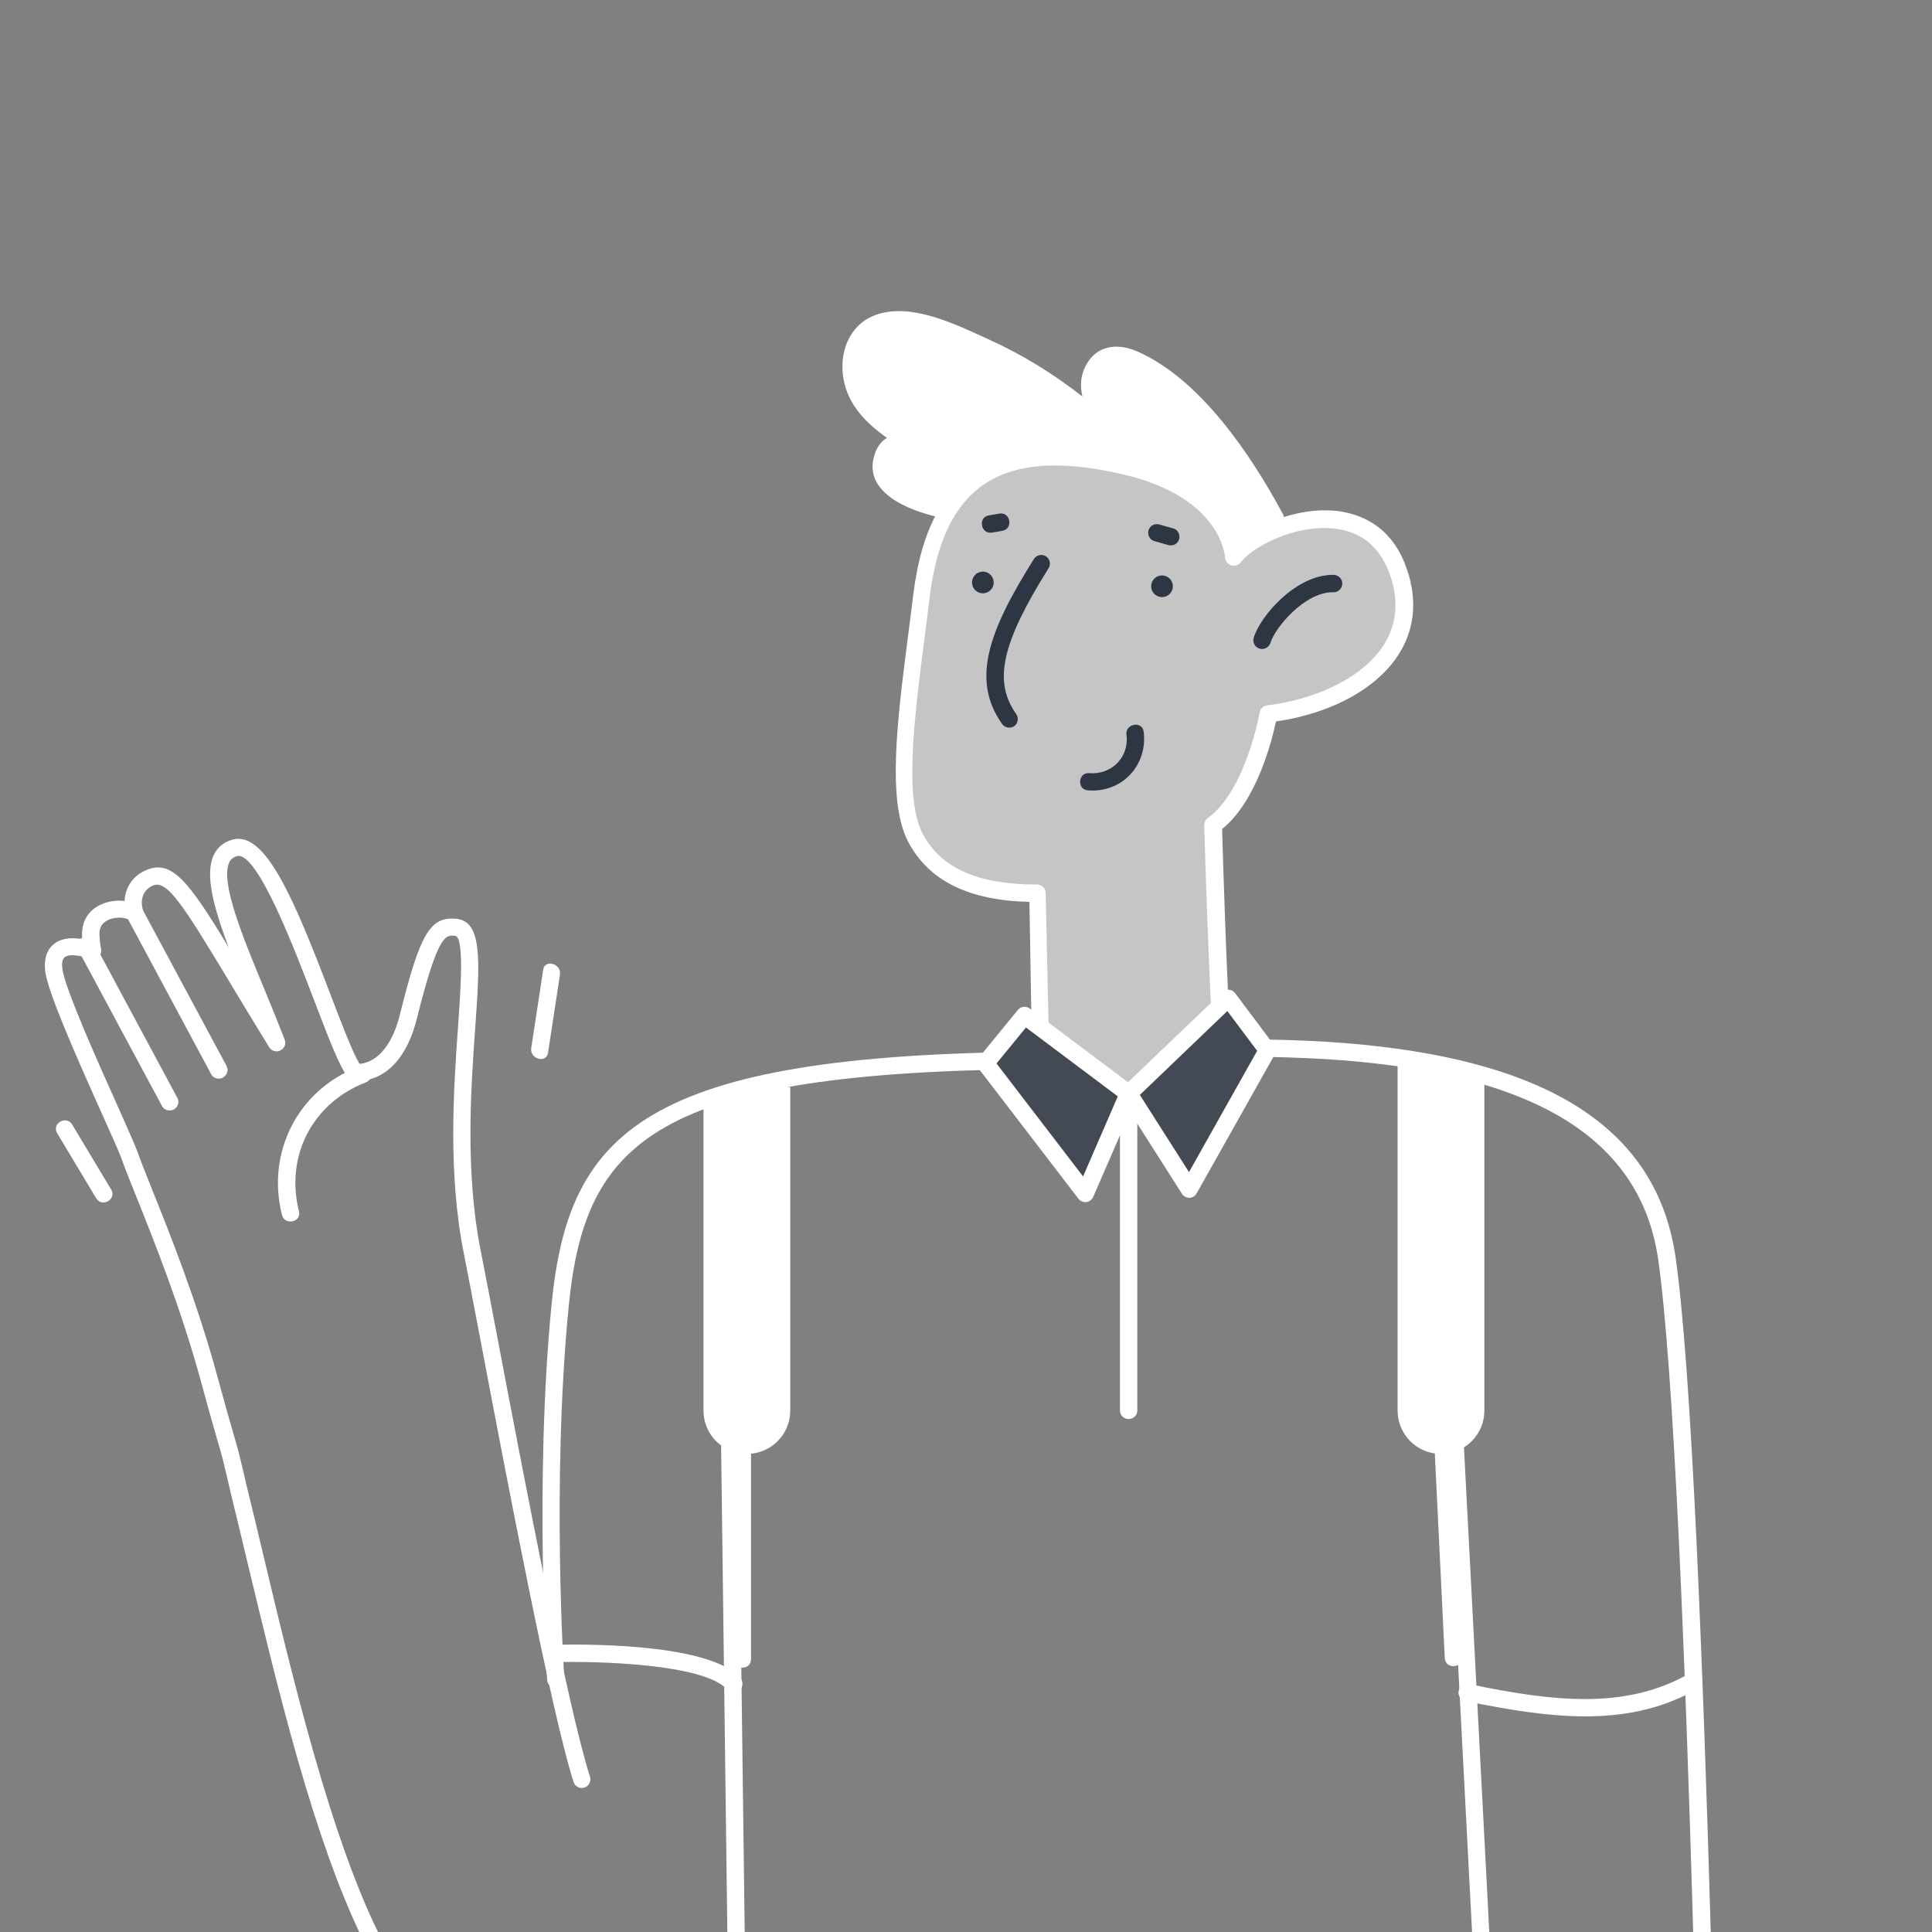 <svg width="756" height="756" viewBox="0 0 756 756" fill="none" xmlns="http://www.w3.org/2000/svg">
<rect x="0" y="0" width="756" height="756" fill="#808080" stroke="none"/>
<g >
<path d="M342.48 177.141C336.68 192.773 356.343 199.987 367.377 202.392C368.014 202.534 368.508 202.534 369.004 202.321C369.145 202.392 369.357 202.463 369.499 202.534C381.595 180.183 404.864 174.1 440.442 182.376C481.818 191.995 482.952 218.024 482.952 218.024C485.639 214.558 491.014 210.738 497.735 207.839C498.23 207.202 498.654 206.565 499.077 205.787C499.077 205.717 499.149 205.646 499.149 205.646C501.341 205.434 503.25 203.382 501.908 200.978C489.669 178.202 469.654 148.213 444.898 137.462C437.187 134.137 429.125 135.057 424.88 143.049C422.759 147.01 422.619 151.112 423.538 155.144C412.149 146.232 399.913 138.664 386.686 132.723C374.308 127.064 356.131 118.01 342.268 123.386C332.153 127.276 328.192 138.169 330.102 148.495C331.941 158.539 339.014 165.683 347.077 171.341C345.097 172.473 343.47 174.454 342.48 177.141Z" fill="white"/>
<path d="M358.324 327.87C367.307 344.987 386.335 349.655 406.138 349.655L407.269 415.082C407.269 415.082 412.009 436.299 451.899 428.024C475.808 423.073 478.212 410.202 478.212 410.202C478.212 410.202 476.514 383.039 474.745 322.99C490.803 311.531 496.39 279.49 496.39 279.49C529.279 275.388 559.27 254.593 546.679 222.34C537.769 199.494 514.004 200.837 497.735 207.84C491.086 210.739 485.639 214.559 482.952 218.025C482.952 218.025 481.821 191.996 440.442 182.377C404.864 174.101 381.595 180.255 369.5 202.535C365.043 210.669 362.144 220.996 360.658 233.444C356.131 271.356 349.27 310.47 358.324 327.87Z" fill="#C5C5C5"/>
<path d="M434.927 433.256C408.191 433.256 404.158 416.564 403.946 415.713C403.874 415.501 403.874 415.29 403.874 415.006L402.816 352.904C378.835 352.338 363.346 344.558 355.354 329.351C347.079 313.507 351.04 282.244 355.283 249.142C355.991 243.767 356.698 238.32 357.334 232.945C358.961 219.789 361.932 209.25 366.6 200.762C379.263 177.28 403.734 170.136 441.292 178.907C472.201 186.121 481.893 202.106 485.004 211.16C488.115 208.755 492.005 206.421 496.39 204.511C502.544 201.894 518.317 196.377 532.606 202.389C540.597 205.714 546.399 211.938 549.865 220.921C554.602 233.157 553.967 244.898 547.953 255.013C539.678 268.947 521.572 279.061 499.293 282.315C497.663 290.025 491.721 313.507 478.215 324.4C479.913 382.54 481.61 409.487 481.61 409.771C481.61 410.054 481.61 410.338 481.538 410.621C481.398 411.256 478.427 425.828 452.538 431.132C445.749 432.689 439.947 433.256 434.927 433.256ZM410.595 414.511C411.302 416.703 417.316 431.555 451.124 424.626C470.293 420.665 474.11 411.68 474.677 409.771C474.466 405.598 472.836 377.802 471.211 322.985C471.211 321.853 471.706 320.792 472.625 320.085C487.408 309.546 492.855 279.132 492.927 278.778C493.207 277.293 494.341 276.162 495.826 276.02C516.832 273.403 534.515 264.066 541.942 251.618C546.894 243.271 547.389 233.794 543.356 223.467C540.529 216.323 536 211.372 529.775 208.755C521.572 205.289 509.971 206.067 498.937 210.877C492.995 213.423 487.904 216.96 485.499 220.001C484.649 221.133 483.163 221.628 481.75 221.203C480.408 220.779 479.417 219.506 479.346 218.091C479.274 217.172 477.577 194.467 439.452 185.626C404.796 177.563 383.436 183.433 372.259 204.087C368.085 211.726 365.257 221.699 363.771 233.793C363.134 239.169 362.427 244.616 361.72 249.991C357.83 280.617 353.727 312.234 361.012 326.168C368.015 339.607 382.585 346.114 405.503 346.114C405.571 346.114 405.715 346.114 405.787 346.114C407.624 346.114 409.181 347.599 409.181 349.438L410.595 414.511Z" fill="white"/>
<path d="M394.889 284.719C393.831 284.719 392.768 284.224 392.133 283.305C379.682 265.764 387.253 246.312 404.581 218.727C405.571 217.171 407.692 216.676 409.249 217.666C410.807 218.657 411.302 220.779 410.311 222.335C391.922 251.688 388.595 266.612 397.648 279.415C398.711 280.97 398.355 283.093 396.87 284.154C396.307 284.507 395.6 284.719 394.889 284.719Z" fill="#2E3643"/>
<path d="M455.43 233.588C457.739 233.182 459.281 230.981 458.873 228.673C458.469 226.365 456.269 224.823 453.959 225.23C451.65 225.636 450.107 227.837 450.516 230.145C450.92 232.453 453.124 233.995 455.43 233.588Z" fill="#2E3643"/>
<path d="M385.333 232.101C387.643 231.694 389.185 229.494 388.777 227.186C388.372 224.877 386.172 223.336 383.863 223.742C381.553 224.149 380.011 226.349 380.419 228.657C380.827 230.966 383.027 232.507 385.333 232.101Z" fill="#2E3643"/>
<path d="M426.225 302.546C434.995 303.254 441.927 296.251 440.797 287.48C440.23 283.166 446.951 281.964 447.514 286.278C449.211 299.434 438.956 310.397 425.658 309.266C421.273 308.912 421.912 302.122 426.225 302.546Z" fill="#2E3643"/>
<path d="M449.499 207.276C450.206 205.437 452.114 204.73 453.883 205.296C455.724 205.791 457.561 206.357 459.33 206.852C461.099 207.347 461.946 209.61 461.311 211.237C460.604 213.076 458.695 213.784 456.926 213.218C455.086 212.722 453.248 212.157 451.479 211.661C449.71 211.096 448.864 208.903 449.499 207.276Z" fill="#2E3643"/>
<path d="M386.902 201.686L391.075 200.978C395.388 200.201 396.59 206.92 392.277 207.698L388.104 208.405C383.787 209.113 382.585 202.393 386.902 201.686Z" fill="#2E3643"/>
<path d="M493.846 253.954C493.49 253.954 493.207 253.883 492.855 253.813C491.086 253.247 490.024 251.408 490.591 249.568C493.139 241.01 507.072 224.954 521.5 224.954C521.644 224.954 521.784 224.954 521.923 224.954C523.764 225.025 525.322 226.581 525.25 228.42C525.178 230.33 523.481 231.886 521.784 231.745C521.712 231.745 521.572 231.745 521.5 231.745C510.394 231.745 498.866 245.749 497.168 251.478C496.673 252.964 495.331 253.954 493.846 253.954Z" fill="#2E3643"/>
<path d="M287.098 662.286C286.178 662.286 285.189 661.863 284.552 661.156C275.64 650.969 233.201 649.978 217.57 650.402H217.499C215.66 650.402 214.175 648.916 214.104 647.079C214.033 645.238 215.519 643.613 217.428 643.613C223.511 643.473 277.125 642.267 289.715 656.628C290.917 658.041 290.776 660.166 289.362 661.436C288.725 662.003 287.947 662.286 287.098 662.286Z" fill="white"/>
<path d="M210.281 809.049C194.155 809.049 178.735 804.308 166.075 793.346C148.392 778.068 132.619 744.755 116.492 688.523C109.066 662.494 102.629 635.475 96.334 609.306C94.283 600.604 92.232 592.186 90.251 584.052C87.139 570.474 86.715 569.128 85.017 563.402C84.381 561.137 83.532 558.238 82.259 553.71C81.269 550.315 80.137 545.998 78.581 540.343C70.73 511.627 60.049 484.959 52.976 467.348C50.43 461.054 48.449 456.031 47.318 452.776C46.257 450.02 43.286 443.371 39.82 435.66C28.645 410.761 18.601 387.775 17.681 379.924C16.974 373.629 19.45 370.517 21.572 369.032C24.755 366.839 28.928 366.91 32.181 367.476C32.111 366.768 32.111 366.202 32.111 365.636C32.04 360.261 34.798 356.017 39.608 353.895C42.437 352.622 45.761 352.198 48.732 352.552C49.015 347.247 51.986 342.72 57.078 340.527C67.193 336.142 73.7 344.7 89.473 370.659C83.532 354.956 80.066 342.013 83.673 334.515C85.088 331.544 87.563 329.493 90.888 328.574C103.69 324.896 114.936 351.349 129.295 389.121C133.751 400.718 137.924 411.752 140.682 416.28C143.865 416.068 152.353 413.804 156.526 396.828C164.448 365.071 168.338 358.493 178.735 359.554C188.85 360.685 187.789 376.317 185.95 402.275C184.253 426.04 181.989 458.506 188.072 489.276C189.628 497.055 191.962 509.363 194.791 524.214C205.047 578.181 222.235 668.436 230.864 695.244C231.43 697.009 230.44 698.922 228.671 699.485C226.903 700.052 224.994 699.062 224.428 697.293C215.728 670.062 198.469 579.527 188.213 525.416C185.384 510.565 183.05 498.257 181.494 490.478C175.199 458.858 177.533 425.828 179.231 401.708C180.292 386.928 181.706 366.627 178.099 366.202C174.35 365.778 171.38 365.495 163.175 398.386C156.455 425.473 139.126 423.001 138.348 422.857C137.499 422.717 136.792 422.29 136.226 421.655C132.831 417.482 128.517 406.025 122.929 391.453C115.644 372.427 100.649 332.817 92.727 335.01C91.312 335.435 90.393 336.142 89.756 337.344C86.007 345.054 94.99 366.627 103.619 387.492C106.237 393.857 108.924 400.434 111.4 406.804C112.036 408.429 111.329 410.266 109.702 411.045C108.146 411.823 106.237 411.256 105.317 409.771C99.305 400.011 94.141 391.453 89.685 384.025C71.366 353.612 65.283 344.134 59.766 346.539C56.088 348.166 54.603 351.986 56.018 356.442C56.442 357.927 55.876 359.483 54.603 360.332C53.33 361.181 51.632 360.969 50.5 359.978C49.722 359.2 45.761 358.422 42.367 359.978C40.032 361.039 38.901 362.807 38.901 365.354C38.971 366.839 39.042 368.961 39.537 371.295C39.82 372.568 39.325 373.912 38.264 374.69C37.203 375.468 35.788 375.61 34.657 375.044C33.242 374.407 27.654 372.922 25.391 374.478C24.189 375.327 24.189 377.378 24.401 379.006C25.25 386.433 38.194 415.362 45.974 432.689C49.581 440.824 52.481 447.189 53.613 450.232C54.744 453.483 56.725 458.435 59.2 464.66C66.344 482.415 77.095 509.291 85.017 538.431C86.573 544.089 87.776 548.406 88.695 551.801C89.968 556.325 90.817 559.157 91.454 561.421C93.151 567.147 93.576 568.705 96.759 582.426C98.739 590.489 100.79 598.979 102.841 607.677C109.065 633.778 115.502 660.725 122.929 686.614C138.631 741.572 153.697 773.823 170.389 788.183C202.36 815.769 254.135 799.572 285.751 767.952C287.095 766.611 289.217 766.611 290.561 767.952C291.905 769.298 291.905 771.419 290.561 772.764C269.13 794.337 238.574 809.049 210.281 809.049Z" fill="white"/>
<path d="M139.975 417.558C144.007 416 147.19 422.014 143.087 423.568C122.292 431.634 111.541 452.285 116.988 474.001C118.049 478.246 111.4 479.659 110.339 475.414C104.186 451.083 116.422 426.683 139.975 417.558Z" fill="white"/>
<path d="M85.582 422.079C84.379 422.079 83.177 421.444 82.611 420.31L49.792 359.128C48.872 357.501 49.509 355.45 51.206 354.53C52.833 353.611 54.955 354.248 55.804 355.945L88.623 417.055C89.543 418.684 88.906 420.733 87.209 421.655C86.714 421.939 86.148 422.079 85.582 422.079Z" fill="white"/>
<path d="M66.344 434.53C65.141 434.53 63.939 433.891 63.373 432.761L30.554 371.649C29.635 370.022 30.271 367.971 31.969 367.052C33.596 366.132 35.718 366.769 36.566 368.466L69.385 429.578C70.305 431.204 69.668 433.256 67.971 434.175C67.476 434.386 66.91 434.53 66.344 434.53Z" fill="white"/>
<path d="M43.51 465.484C38.417 456.994 33.325 448.508 28.232 440.022C25.969 436.273 20.098 439.667 22.361 443.417C27.454 451.903 32.547 460.393 37.639 468.879C39.902 472.697 45.773 469.234 43.51 465.484Z" fill="white"/>
<path d="M212.542 379.501C210.986 389.684 209.43 399.939 207.874 410.126C207.237 414.371 213.744 416.28 214.451 411.963C216.008 401.78 217.564 391.525 219.12 381.338C219.686 377.024 213.178 375.185 212.542 379.501Z" fill="white"/>
<path d="M217.493 660.582C215.725 660.582 214.239 659.24 214.098 657.399C214.027 656.624 209.076 579.879 215.795 510.776C222.373 443.016 251.585 412.602 407.193 411.54C409.03 411.54 410.587 413.026 410.587 414.934C410.587 416.843 409.102 418.329 407.193 418.329C255.9 419.319 228.809 446.622 222.515 511.411C215.795 579.95 220.746 656.129 220.817 656.904C220.958 658.744 219.544 660.37 217.634 660.514C217.634 660.582 217.564 660.582 217.493 660.582Z" fill="white"/>
<path d="M667.48 820.226C665.643 820.226 664.157 818.74 664.086 816.9C664.086 815.769 661.753 705.923 657.085 605.556C654.537 551.377 651.778 513.536 648.879 492.954C642.585 449.17 606.652 424.063 538.892 416.212C521.353 414.159 501.477 413.309 478.204 413.521C476.367 413.521 474.81 412.039 474.81 410.126C474.81 408.217 476.295 406.732 478.204 406.732C501.761 406.52 521.916 407.371 539.742 409.491C610.969 417.766 648.879 444.785 655.671 492.035C658.639 512.829 661.398 550.954 663.946 605.272C668.614 705.711 670.946 815.698 670.946 816.76C670.946 818.597 669.461 820.154 667.48 820.226C667.552 820.226 667.552 820.226 667.48 820.226Z" fill="white"/>
<path d="M582.608 820.222C580.839 820.222 579.281 818.809 579.213 816.972L565.632 557.176C565.56 555.335 566.974 553.71 568.814 553.638C570.651 553.498 572.281 554.984 572.352 556.821L585.93 816.616C586.002 818.457 584.588 820.082 582.747 820.154C582.747 820.222 582.676 820.222 582.608 820.222Z" fill="white"/>
<path d="M288.79 820.226C286.951 820.226 285.395 818.74 285.395 816.903L281.999 552.016C281.999 550.107 283.485 548.622 285.324 548.55C287.233 548.55 288.719 550.035 288.79 551.876L292.185 816.763C292.256 818.672 290.77 820.158 288.79 820.226C288.86 820.226 288.86 820.226 288.79 820.226Z" fill="white"/>
<path d="M620.306 671.623C606.229 671.623 590.81 669.215 573.411 665.609C571.57 665.257 570.368 663.416 570.795 661.579C571.147 659.738 572.988 658.536 574.825 658.96C609.623 666.316 635.864 668.296 659.138 655.921C660.763 654.998 662.816 655.637 663.734 657.334C664.581 658.96 664.018 661.012 662.32 661.931C649.234 668.863 635.513 671.623 620.306 671.623Z" fill="white"/>
<path d="M400.895 397.399L385.62 416.072L424.664 466.996L441.636 427.953L400.895 397.399Z" fill="#444A53"/>
<path d="M424.664 470.391C423.602 470.391 422.612 469.896 421.977 469.045L382.933 418.121C381.943 416.847 382.014 415.15 383.005 413.876L398.284 395.203C399.414 393.789 401.466 393.577 402.948 394.636L443.693 425.193C444.963 426.112 445.39 427.809 444.751 429.295L427.775 468.338C427.28 469.472 426.29 470.179 425.088 470.391C424.948 470.391 424.804 470.391 424.664 470.391ZM389.937 416.14L423.814 460.347L437.395 429.011L401.466 402.063L389.937 416.14Z" fill="white"/>
<path d="M441.636 427.953L465.405 465.299L495.959 410.977L480.68 390.606L441.636 427.953Z" fill="#444A53"/>
<path d="M465.405 468.694C464.271 468.694 463.141 468.127 462.506 467.136L438.737 429.79C437.89 428.448 438.102 426.607 439.232 425.549L478.276 388.202C478.983 387.563 479.973 387.212 480.895 387.28C481.886 387.352 482.732 387.847 483.299 388.626L498.578 408.996C499.353 410.058 499.497 411.544 498.79 412.674L468.232 466.996C467.669 468.055 466.535 468.694 465.333 468.694C465.473 468.694 465.473 468.694 465.405 468.694ZM446.025 428.448L465.261 458.65L491.929 411.188L480.257 395.626L446.025 428.448Z" fill="white"/>
<path d="M441.64 555.267C439.731 555.267 438.246 553.781 438.246 551.872V427.953C438.246 426.04 439.731 424.554 441.64 424.554C443.549 424.554 445.035 426.04 445.035 427.953V551.94C445.035 553.781 443.549 555.267 441.64 555.267Z" fill="white"/>
<path d="M285.111 425.405C283.696 426.891 282.069 428.164 280.372 429.366C278.816 430.429 277.048 431.204 275.279 431.631V551.944C275.279 561.349 282.848 568.917 292.255 568.917C301.662 568.917 309.23 561.349 309.23 551.944V425.405H285.111Z" fill="white"/>
<path d="M570.867 416.068H546.89V551.944C546.89 561.349 554.458 568.92 563.866 568.92C573.271 568.92 580.839 561.349 580.839 551.944V419.89C577.232 419.535 573.838 418.193 570.867 416.068Z" fill="white"/>
<path d="M287.09 567.786V649.268C287.09 653.653 293.88 653.653 293.88 649.268V567.786C293.88 563.401 287.09 563.401 287.09 567.786Z" fill="white"/>
<path d="M561.387 567.435L565.348 648.845C565.56 653.229 572.349 652.874 572.137 648.489L568.176 567.079C567.964 562.695 561.175 563.046 561.387 567.435Z" fill="white"/>
</g>
</svg>
